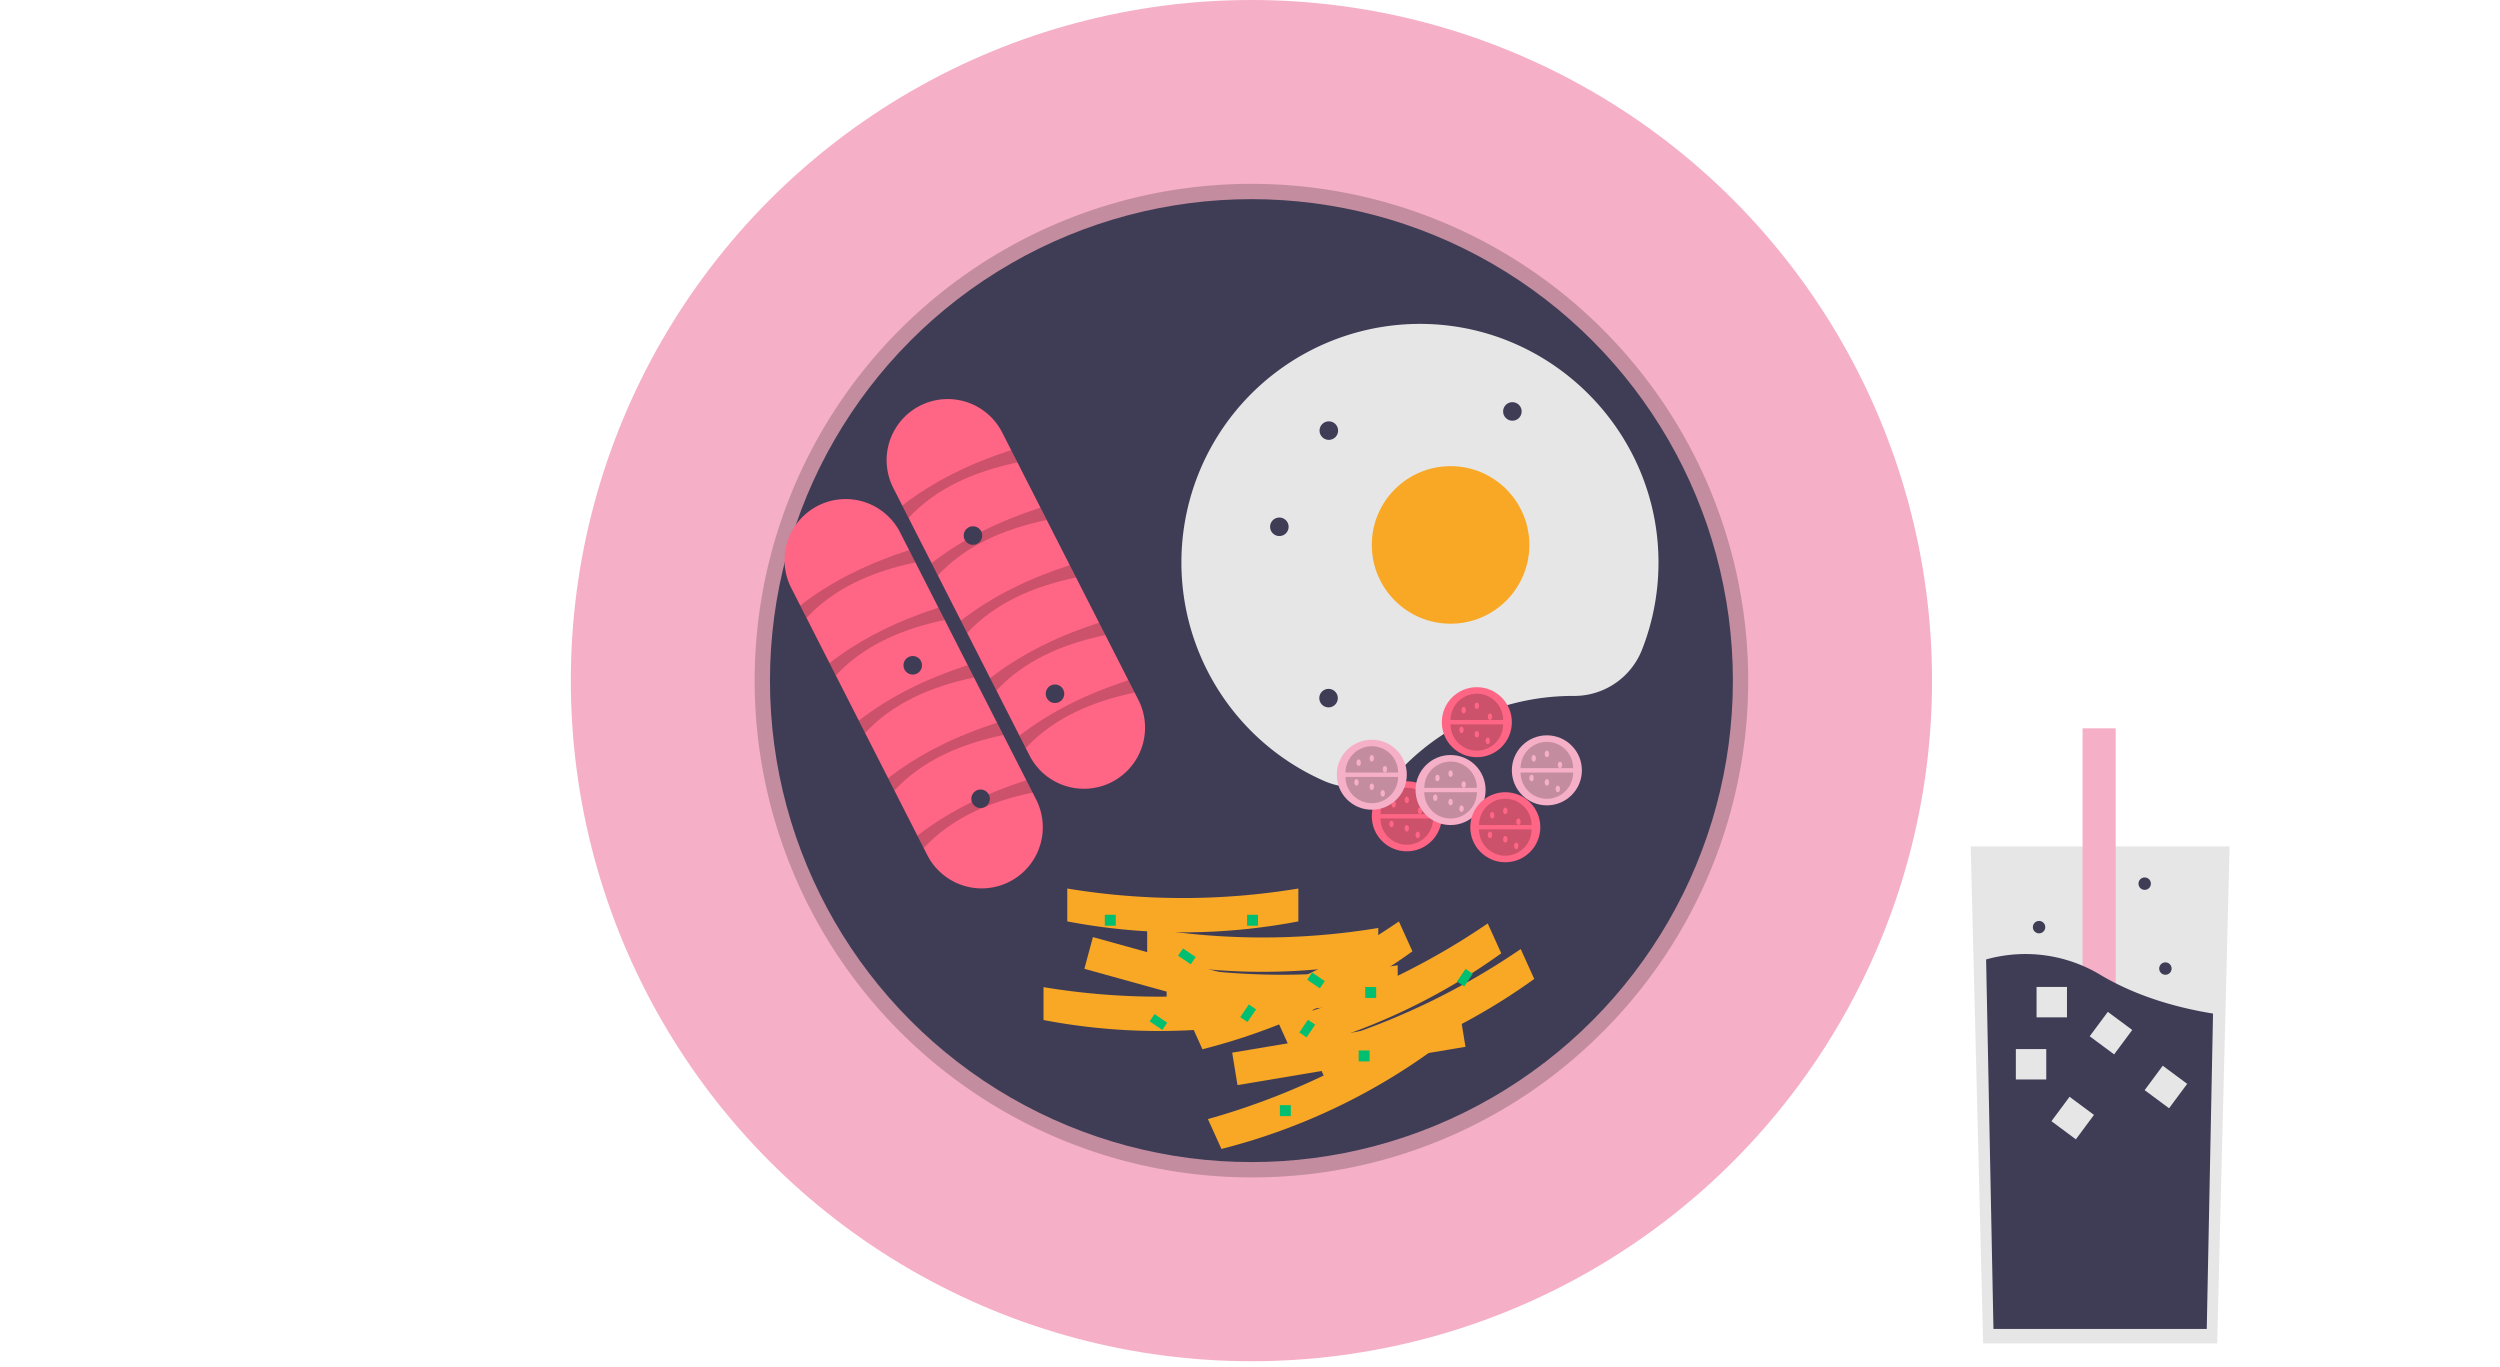 <svg width="888" height="485.489" xmlns="http://www.w3.org/2000/svg">
 <title>breakfast</title>

 <g>
  <title>background</title>
  <rect fill="none" id="canvas_background" height="402" width="582" y="-1" x="-1"/>
 </g>
 <g>
  <title>Layer 1</title>
  <polygon id="svg_5" fill="#e6e6e6" points="791.952,300.634 789.98,379.448 787.538,477.181 704.414,477.181 701.552,362.675 700,300.634 791.952,300.634 "/>
  <rect id="svg_6" fill="#f5afc7" height="155.95" width="11.77" y="258.704" x="739.723"/>
  <path id="svg_7" fill="#3f3d56" d="m786.067,360.02l-2.226,112.02l-75.767,0l-2.608,-131.244a51.634,51.634 0 0 1 40.827,5.615c12.659,7.487 26.88,11.517 39.774,13.608z"/>
  <rect id="svg_8" fill="#e6e6e6" height="10.8" width="10.8" y="372.63" x="716.031"/>
  <rect id="svg_9" fill="#e6e6e6" height="10.8" width="10.8" y="350.562" x="723.387"/>
  <rect id="svg_10" fill="#e6e6e6" transform="rotate(36.563 339.575,-660.921) " height="10.8" width="10.8" y="-85.105" x="1275.999"/>
  <rect id="svg_11" fill="#e6e6e6" transform="rotate(36.563 354.814,-668.779) " height="10.8" width="10.8" y="-73.828" x="1310.751"/>
  <rect id="svg_12" fill="#e6e6e6" transform="rotate(36.563 354.873,-646.888) " height="10.8" width="10.8" y="-40.903" x="1277.707"/>
  <circle id="svg_13" fill="#3f3d56" r="2.207" cy="344.035" cx="769.148"/>
  <circle id="svg_14" fill="#3f3d56" r="2.207" cy="329.323" cx="724.275"/>
  <circle id="svg_15" fill="#3f3d56" r="2.207" cy="313.875" cx="761.792"/>
  <circle id="svg_16" fill="#f5afc7" r="241.754" cy="241.754" cx="444.508"/>
  <path id="svg_17" opacity="0.2" d="m444.508,418.211a176.456,176.456 0 1 1 124.774,-51.683a175.304,175.304 0 0 1 -124.774,51.683zm0,-342.031c-91.298,0 -165.574,74.276 -165.574,165.574c0,91.298 74.276,165.574 165.574,165.574c91.298,0 165.574,-74.277 165.574,-165.574c0,-91.298 -74.277,-165.574 -165.574,-165.574z"/>
  <circle id="svg_18" fill="#3f3d56" r="171.016" cy="241.754" cx="444.508"/>
  <path id="svg_19" fill="#ff6584" d="m317.327,173.372a21.704,21.704 0 1 1 38.681,-19.698l48.316,94.878a21.704,21.704 0 1 1 -38.681,19.698l-48.316,-94.878z"/>
  <path id="svg_20" opacity="0.2" d="m322.717,183.955l-2.23,-4.379c11.129,-8.647 24.198,-15.007 38.681,-19.698l2.23,4.379c-15.675,3.264 -29.012,9.305 -38.681,19.698z"/>
  <path id="svg_21" opacity="0.2" d="m333.123,204.39l-2.23,-4.379c11.129,-8.647 24.198,-15.007 38.681,-19.698l2.23,4.379c-15.675,3.264 -29.012,9.305 -38.681,19.698z"/>
  <path id="svg_22" opacity="0.2" d="m343.53,224.825l-2.23,-4.379c11.129,-8.647 24.198,-15.007 38.681,-19.698l2.23,4.379c-15.675,3.264 -29.012,9.305 -38.681,19.698z"/>
  <path id="svg_23" opacity="0.2" d="m353.936,245.261l-2.23,-4.379c11.129,-8.647 24.198,-15.007 38.681,-19.698l2.23,4.379c-15.675,3.264 -29.012,9.305 -38.681,19.698z"/>
  <path id="svg_24" opacity="0.2" d="m364.343,265.696l-2.23,-4.379c11.129,-8.647 24.198,-15.007 38.681,-19.698l2.23,4.379c-15.675,3.264 -29.012,9.305 -38.681,19.698z"/>
  <path id="svg_25" fill="#ff6584" d="m281.079,208.891a21.704,21.704 0 1 1 38.681,-19.698l48.316,94.878a21.704,21.704 0 0 1 -38.681,19.698l-48.316,-94.878z"/>
  <path id="svg_26" opacity="0.2" d="m286.468,219.474l-2.23,-4.379c11.129,-8.647 24.198,-15.007 38.681,-19.698l2.23,4.379c-15.675,3.264 -29.012,9.305 -38.681,19.698z"/>
  <path id="svg_27" opacity="0.2" d="m296.875,239.909l-2.23,-4.379c11.129,-8.647 24.198,-15.007 38.681,-19.698l2.23,4.379c-15.675,3.264 -29.012,9.305 -38.681,19.698z"/>
  <path id="svg_28" opacity="0.2" d="m307.281,260.344l-2.23,-4.379c11.129,-8.647 24.198,-15.007 38.681,-19.698l2.23,4.379c-15.675,3.264 -29.012,9.305 -38.681,19.698z"/>
  <path id="svg_29" opacity="0.2" d="m317.688,280.78l-2.23,-4.379c11.129,-8.647 24.198,-15.007 38.681,-19.698l2.23,4.379c-15.675,3.264 -29.012,9.305 -38.681,19.698z"/>
  <path id="svg_30" opacity="0.2" d="m328.095,301.215l-2.23,-4.379c11.129,-8.647 24.198,-15.007 38.681,-19.698l2.23,4.379c-15.675,3.264 -29.012,9.305 -38.681,19.698z"/>
  <path id="svg_31" fill="#e6e6e6" d="m558.778,247.195l0.153,0a25.888,25.888 0 0 0 24.239,-16.236a84.503,84.503 0 0 0 5.923,-31.694c-0.271,-45.911 -37.622,-83.575 -83.529,-84.21a84.744,84.744 0 0 0 -35.277,162.32a25.667,25.667 0 0 0 28.506,-5.286a84.458,84.458 0 0 1 59.986,-24.894z"/>
  <circle id="svg_32" fill="#f9a825" r="27.984" cy="193.559" cx="515.246"/>
  <circle id="svg_33" fill="#3f3d56" r="3.297" cy="187.115" cx="454.426"/>
  <circle id="svg_34" fill="#3f3d56" r="3.297" cy="190.225" cx="345.598"/>
  <circle id="svg_35" fill="#3f3d56" r="3.297" cy="152.949" cx="471.996"/>
  <circle id="svg_36" fill="#3f3d56" r="3.297" cy="247.973" cx="471.902"/>
  <circle id="svg_37" fill="#3f3d56" r="3.297" cy="146.141" cx="537.199"/>
  <circle id="svg_38" fill="#3f3d56" r="3.297" cy="236.313" cx="324.207"/>
  <circle id="svg_39" fill="#3f3d56" r="3.297" cy="283.731" cx="348.305"/>
  <circle id="svg_40" fill="#ff6584" r="12.438" cy="289.949" cx="499.7"/>
  <path id="svg_41" opacity="0.2" d="m509.028,290.727a9.328,9.328 0 0 1 -18.656,0"/>
  <path id="svg_42" opacity="0.2" d="m490.371,289.172a9.328,9.328 0 0 1 18.656,0"/>
  <ellipse id="svg_43" fill="#ff6584" ry="1.166" rx="0.777" cy="285.674" cx="495.035"/>
  <ellipse id="svg_44" fill="#ff6584" ry="1.166" rx="0.777" cy="284.119" cx="499.7"/>
  <ellipse id="svg_45" fill="#ff6584" ry="1.166" rx="0.777" cy="294.225" cx="499.7"/>
  <ellipse id="svg_46" fill="#ff6584" ry="1.166" rx="0.777" cy="288.006" cx="504.364"/>
  <ellipse id="svg_47" fill="#ff6584" ry="1.166" rx="0.777" cy="296.557" cx="503.586"/>
  <ellipse id="svg_48" fill="#ff6584" ry="1.166" rx="0.777" cy="292.67" cx="494.258"/>
  <circle id="svg_49" fill="#ff6584" r="12.438" cy="256.524" cx="524.575"/>
  <path id="svg_50" opacity="0.2" d="m533.903,257.301a9.328,9.328 0 0 1 -18.656,0"/>
  <path id="svg_51" opacity="0.2" d="m515.246,255.746a9.328,9.328 0 0 1 18.656,0"/>
  <ellipse id="svg_52" fill="#ff6584" ry="1.166" rx="0.777" cy="252.248" cx="519.91"/>
  <ellipse id="svg_53" fill="#ff6584" ry="1.166" rx="0.777" cy="250.693" cx="524.575"/>
  <ellipse id="svg_54" fill="#ff6584" ry="1.166" rx="0.777" cy="260.799" cx="524.575"/>
  <ellipse id="svg_55" fill="#ff6584" ry="1.166" rx="0.777" cy="254.58" cx="529.239"/>
  <ellipse id="svg_56" fill="#ff6584" ry="1.166" rx="0.777" cy="263.131" cx="528.461"/>
  <ellipse id="svg_57" fill="#ff6584" ry="1.166" rx="0.777" cy="259.244" cx="519.133"/>
  <circle id="svg_58" fill="#f5afc7" r="12.438" cy="273.625" cx="549.45"/>
  <path id="svg_59" opacity="0.2" d="m558.778,274.403a9.328,9.328 0 0 1 -18.656,0"/>
  <path id="svg_60" opacity="0.2" d="m540.121,272.848a9.328,9.328 0 0 1 18.656,0"/>
  <ellipse id="svg_61" fill="#f5afc7" ry="1.166" rx="0.777" cy="269.35" cx="544.785"/>
  <ellipse id="svg_62" fill="#f5afc7" ry="1.166" rx="0.777" cy="267.795" cx="549.45"/>
  <ellipse id="svg_63" fill="#f5afc7" ry="1.166" rx="0.777" cy="277.901" cx="549.45"/>
  <ellipse id="svg_64" fill="#f5afc7" ry="1.166" rx="0.777" cy="271.682" cx="554.114"/>
  <ellipse id="svg_65" fill="#f5afc7" ry="1.166" rx="0.777" cy="280.233" cx="553.336"/>
  <ellipse id="svg_66" fill="#f5afc7" ry="1.166" rx="0.777" cy="276.346" cx="544.008"/>
  <circle id="svg_67" fill="#f5afc7" r="12.438" cy="275.18" cx="487.262"/>
  <path id="svg_68" opacity="0.2" d="m496.59,275.957a9.328,9.328 0 0 1 -18.656,0"/>
  <path id="svg_69" opacity="0.2" d="m477.934,274.403a9.328,9.328 0 0 1 18.656,0"/>
  <ellipse id="svg_70" fill="#f5afc7" ry="1.166" rx="0.777" cy="270.904" cx="482.598"/>
  <ellipse id="svg_71" fill="#f5afc7" ry="1.166" rx="0.777" cy="269.35" cx="487.262"/>
  <ellipse id="svg_72" fill="#f5afc7" ry="1.166" rx="0.777" cy="279.455" cx="487.262"/>
  <ellipse id="svg_73" fill="#f5afc7" ry="1.166" rx="0.777" cy="273.236" cx="491.926"/>
  <ellipse id="svg_74" fill="#f5afc7" ry="1.166" rx="0.777" cy="281.787" cx="491.149"/>
  <ellipse id="svg_75" fill="#f5afc7" ry="1.166" rx="0.777" cy="277.901" cx="481.821"/>
  <circle id="svg_76" fill="#f5afc7" r="12.438" cy="280.621" cx="515.246"/>
  <path id="svg_77" opacity="0.2" d="m524.575,281.399a9.328,9.328 0 1 1 -18.656,0"/>
  <path id="svg_78" opacity="0.2" d="m505.918,279.844a9.328,9.328 0 1 1 18.656,0"/>
  <ellipse id="svg_79" fill="#f5afc7" ry="1.166" rx="0.777" cy="276.346" cx="510.582"/>
  <ellipse id="svg_80" fill="#f5afc7" ry="1.166" rx="0.777" cy="274.791" cx="515.246"/>
  <ellipse id="svg_81" fill="#f5afc7" ry="1.166" rx="0.777" cy="284.897" cx="515.246"/>
  <ellipse id="svg_82" fill="#f5afc7" ry="1.166" rx="0.777" cy="278.678" cx="519.91"/>
  <ellipse id="svg_83" fill="#f5afc7" ry="1.166" rx="0.777" cy="287.229" cx="519.133"/>
  <ellipse id="svg_84" fill="#f5afc7" ry="1.166" rx="0.777" cy="283.342" cx="509.805"/>
  <circle id="svg_85" fill="#ff6584" r="12.438" cy="293.836" cx="534.68"/>
  <path id="svg_86" opacity="0.2" d="m544.008,294.613a9.328,9.328 0 1 1 -18.656,0"/>
  <path id="svg_87" opacity="0.2" d="m525.352,293.059a9.328,9.328 0 1 1 18.656,0"/>
  <ellipse id="svg_88" fill="#ff6584" ry="1.166" rx="0.777" cy="289.561" cx="530.016"/>
  <ellipse id="svg_89" fill="#ff6584" ry="1.166" rx="0.777" cy="288.006" cx="534.68"/>
  <ellipse id="svg_90" fill="#ff6584" ry="1.166" rx="0.777" cy="298.111" cx="534.68"/>
  <ellipse id="svg_91" fill="#ff6584" ry="1.166" rx="0.777" cy="291.893" cx="539.344"/>
  <ellipse id="svg_92" fill="#ff6584" ry="1.166" rx="0.777" cy="300.443" cx="538.567"/>
  <ellipse id="svg_93" fill="#ff6584" ry="1.166" rx="0.777" cy="296.557" cx="529.239"/>
  <circle id="svg_94" fill="#3f3d56" r="3.297" cy="246.418" cx="374.734"/>
  <polygon id="svg_95" fill="#f9a825" points="464.345 366.08 385.17 344.123 388.203 332.857 467.378 354.815 464.345 366.08"/>
  <path id="svg_96" fill="#f9a825" d="m452.738,362.315a218.268,218.268 0 0 1 -82.078,0l0,-11.678a250.991,250.991 0 0 0 82.078,0l0,11.678z"/>
  <path id="svg_97" fill="#f9a825" d="m461.176,327.28a218.268,218.268 0 0 1 -82.078,0l0,-11.678a250.992,250.992 0 0 0 82.078,0l0,11.678z"/>
  <path id="svg_98" fill="#f9a825" d="m489.558,341.294a218.268,218.268 0 0 1 -82.078,0l0,-11.678a250.992,250.992 0 0 0 82.078,0l0,11.678z"/>
  <path id="svg_99" fill="#f9a825" d="m496.462,354.529a218.268,218.268 0 0 1 -82.078,0l0,-11.678a250.992,250.992 0 0 0 82.078,0l0,11.678z"/>
  <polygon id="svg_100" fill="#f9a825" points="520.531 371.824 439.554 385.426 437.676 373.904 518.652 360.302 520.531 371.824"/>
  <path id="svg_101" fill="#f9a825" d="m508.435,373.321a219.97,219.97 0 0 1 -74.58,34.784l-4.804,-10.612a252.954,252.954 0 0 0 74.58,-34.784l4.804,10.612z"/>
  <path id="svg_102" fill="#f9a825" d="m501.689,337.911a219.97,219.97 0 0 1 -74.58,34.784l-4.804,-10.612a252.954,252.954 0 0 0 74.58,-34.784l4.804,10.612z"/>
  <path id="svg_103" fill="#f9a825" d="m533.243,338.616a219.97,219.97 0 0 1 -74.58,34.784l-4.804,-10.612a252.955,252.955 0 0 0 74.58,-34.784l4.804,10.612z"/>
  <path id="svg_104" fill="#f9a825" d="m544.962,347.717a219.97,219.97 0 0 1 -74.58,34.784l-4.804,-10.612a252.954,252.954 0 0 0 74.58,-34.784l4.804,10.612z"/>
  <rect id="svg_105" fill="#00bf71" height="3.887" width="3.887" y="324.93" x="442.953"/>
  <rect id="svg_106" fill="#00bf71" height="3.887" width="3.887" y="392.559" x="454.614"/>
  <rect id="svg_107" fill="#00bf71" height="3.887" width="3.887" y="324.93" x="392.426"/>
  <rect id="svg_108" fill="#00bf71" height="3.887" width="3.887" y="373.125" x="482.598"/>
  <rect id="svg_109" fill="#00bf71" height="3.887" width="3.887" y="350.582" x="484.93"/>
  <rect id="svg_110" fill="#00bf71" transform="rotate(34.156 250.708,-437.191) " height="3.109" width="5.441" y="108.21" x="825.564"/>
  <rect id="svg_111" fill="#00bf71" transform="rotate(34.156 263.419,-461.465) " height="3.109" width="5.441" y="92.486" x="884.139"/>
  <rect id="svg_112" fill="#00bf71" transform="rotate(34.156 262.058,-427.495) " height="3.109" width="5.441" y="141.226" x="826.808"/>
  <rect id="svg_113" fill="#00bf71" transform="rotate(124.156 1249.177,182.378) " height="3.109" width="5.441" y="747.989" x="1845.798"/>
  <rect id="svg_114" fill="#00bf71" transform="rotate(124.156 1286.452,173.506) " height="3.109" width="5.441" y="744.559" x="1904.062"/>
  <rect id="svg_115" fill="#00bf71" transform="matrix(-0.561,0.828,-0.828,-0.561,1358.406,98.06) " height="3.109" width="5.441" y="552.396" x="673.578"/>
 </g>
</svg>